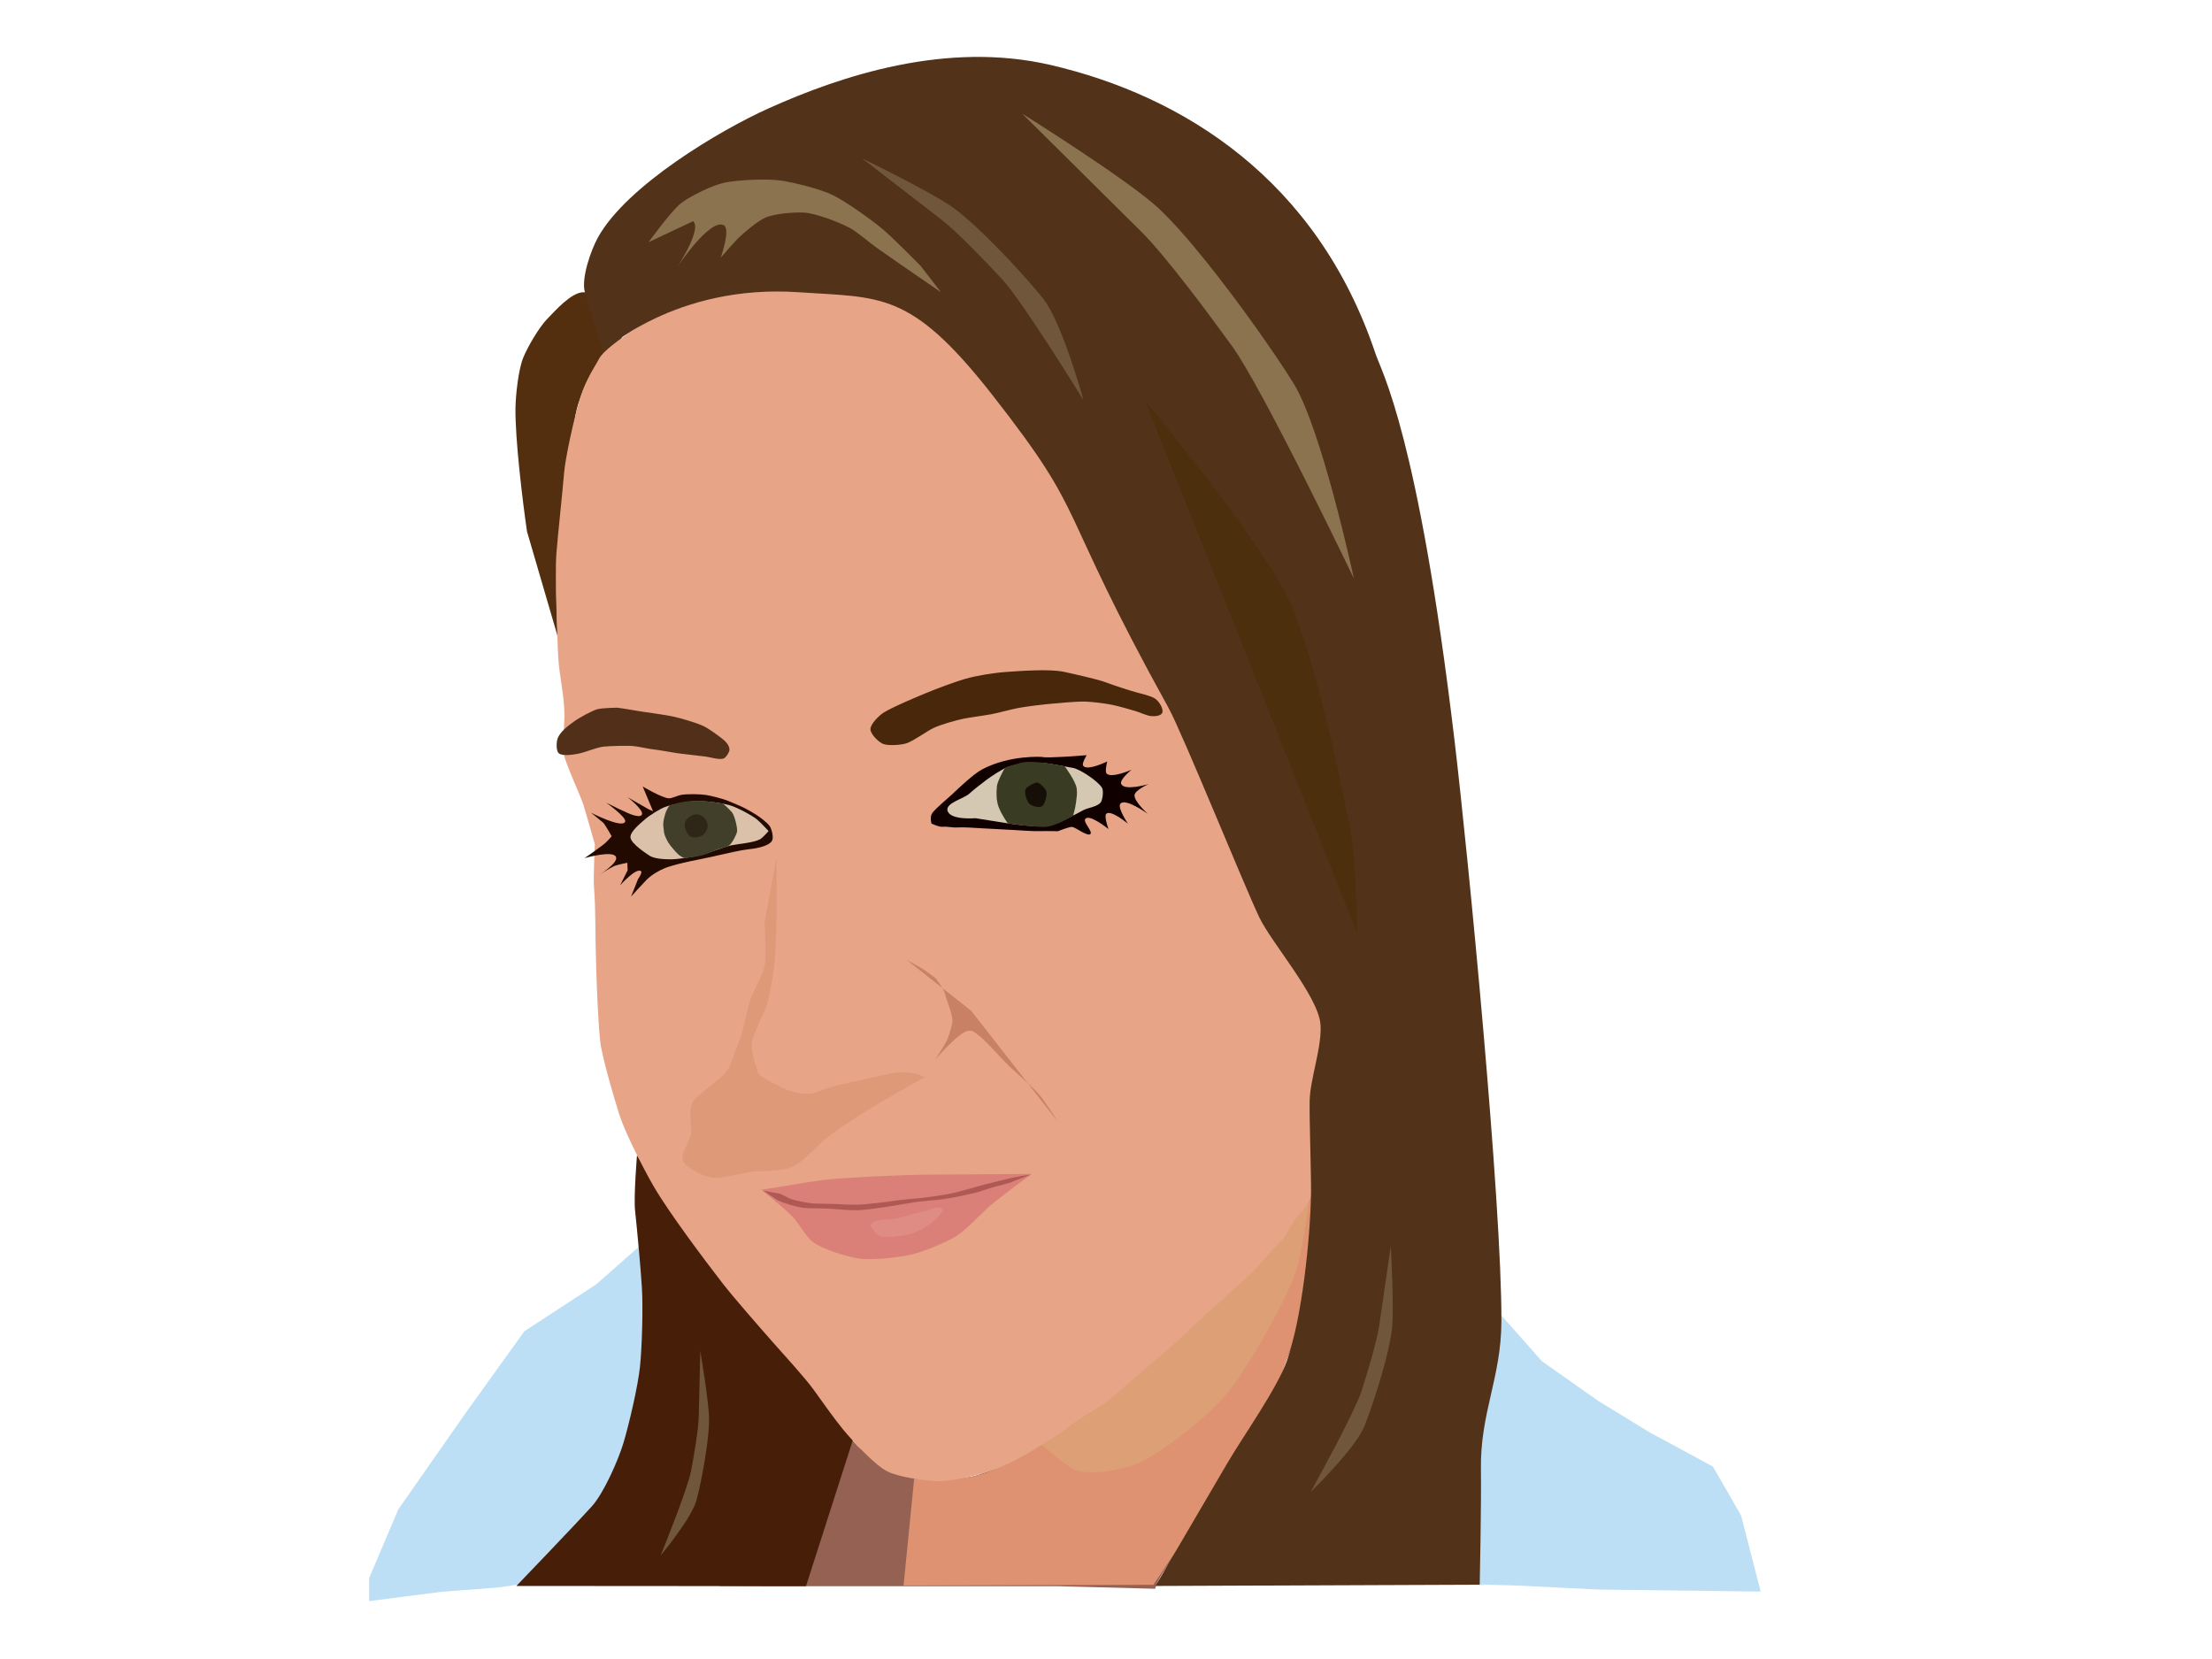 <?xml version="1.0" encoding="utf-8"?>
<!-- Generator: Adobe Illustrator 28.0.0, SVG Export Plug-In . SVG Version: 6.00 Build 0)  -->
<svg version="1.1" id="Layer_1" xmlns="http://www.w3.org/2000/svg" xmlns:xlink="http://www.w3.org/1999/xlink" x="0px" y="0px"
	 viewBox="0 0 1728 1296" style="enable-background:new 0 0 1728 1296;" xml:space="preserve">
<style type="text/css">
	.st0{fill:#946153;}
	.st1{fill:#BCDFF5;}
	.st2{fill:#532F0F;}
	.st3{fill:#BC7257;}
	.st4{fill:#DE9271;}
	.st5{fill:#DD9F76;}
	.st6{fill:#471F08;}
	.st7{fill:#E7A487;}
	.st8{fill:#462B0C;}
	.st9{opacity:0.71;fill:#BC7257;}
	.st10{fill:#523219;}
	.st11{fill:#220A00;}
	.st12{fill:#522F18;}
	.st13{fill:#DBC1AA;}
	.st14{fill:#413F29;}
	.st15{fill:#2E2717;}
	.st16{opacity:0.369;fill:#CE8662;}
	.st17{fill:#100000;}
	.st18{fill:#D4C8B2;}
	.st19{fill:#393B23;}
	.st20{fill:#160F07;}
	.st21{opacity:0.659;}
	.st22{fill:#D36D70;}
	.st23{fill:#DB7F84;}
	.st24{fill:#923239;}
	.st25{fill:#49270B;}
	.st26{fill:#8B734F;}
	.st27{fill:#4C2F0D;}
	.st28{fill:#70563A;}
</style>
<g>
	<path class="st0" d="M633.26,1083.52c0,0-31.54,57.46-35.11,67.43c-4.35,12.15-17.64,33.86-25.08,44.53
		c-6.08,8.71-11.07,43.47-11.07,43.47l24.83,0.18h66.34h90.82h82.65l75.79,2c0,0,1.03-6.78,12.9-22.56
		c8.46-11.24,30.55-47.66,36.73-60.19c7.49-15.18,28.23-37.33,33.56-53.33c5.88-17.66,26.17-50.28,27.68-68.77
		c1.05-12.82,9.29-56.8,9.29-56.8l2.6-48.43c0,0-23.33,37.03-35.64,51.66c-9.11,10.83-37.43,36.39-48.2,45.7
		c-18.4,15.9-46.25,38.38-64.85,54.31c-13.79,11.81-53.29,39.16-68.36,49.42c-8.44,5.75-33.14,16.49-44.34,20.12
		c-8.53,2.76-23.46,3.31-32.46,3.49c-8.27,0.16-20.11-2.07-30-6.32c-6.54-2.81-26.91-14.97-31.61-20.17l-25.91-27.4L633.26,1083.52z
		"/>
	<polygon class="st1" points="513.84,960.97 465.81,1003.3 409.64,1039.93 364.05,1103.43 311.14,1179.14 288.34,1232.87 
		288.34,1250.78 345.33,1243.45 388.47,1240.2 411.27,1236.94 451.97,1198.68 478.02,1162.05 504.88,1101.8 518.72,1033.42 	"/>
	<path class="st2" d="M435.64,497.14c0,0-0.93-23.55-1-31.4c-0.08-9,0.36-27.01,1-36c0.59-8.26,2.84-24.71,4-32.94
		c1.16-8.24,3.96-24.68,5-32.94c1.39-11.11,3.29-33.45,5.99-44.43c2.26-9.16,9.82-27.2,15.99-35.23
		c4.57-5.95,18.79-16.14,19.98-22.98c0.94-5.4-8.99-20.68-8.99-20.68s-15.19-12.48-21.98-12.26c-9.71,0.32-22.11,14.74-27.97,20.68
		c-6.67,6.76-15.74,22.53-18.98,30.64c-3.76,9.4-5.85,29.23-5.99,39.06c-0.35,24.19,5.52,72.47,8.99,96.51L435.64,497.14z"/>
	<path class="st3" d="M662.04,791.04c-7.16,0.62-20.73,14.11-19.45,21.19c1.27,6.99,20.09,17.63,25.36,12.85
		C667.95,825.07,670.65,790.29,662.04,791.04z"/>
	<path class="st4" d="M714.14,1155.14l-8.3,83.47l195.18-0.55c0,0,84.51-124.09,101.09-167.2c10.21-26.53,17.38-59.89,22.34-87.89
		c2.13-12.01,0.32-50.08,0.32-50.08s-18.49,29.91-49.56,63.11c-23.75,25.39-67.01,60.53-82.2,73.75
		c-28.02,24.39-96.3,76.15-132.68,83.67C747.94,1155.99,714.14,1155.14,714.14,1155.14z"/>
	<path class="st5" d="M808.73,1124.2l64.61-51.04l71.28-64.88l80.94-90.45c0,0-7.26,60.39-14.31,78.75
		c-9.79,25.51-35.89,70.15-50.08,88.7c-15.2,19.87-49.6,46.05-66.67,55.18c-14.28,7.63-43.72,13.26-56.2,7.11
		C831.44,1144.18,808.73,1124.2,808.73,1124.2z"/>
	<path class="st6" d="M497.63,902.47c0,0,23.05,35.54,29.11,45.23c6.64,10.63,21.02,27.94,28.4,38.06
		c9.43,12.93,20.15,27.36,26.81,34.87c7.01,7.91,20.67,20.23,26.74,28.87c4.22,6,22.65,24.26,26.38,30.57
		c9.09,15.39,31.63,43.48,31.63,43.48l-37.06,115.54l-226.24-0.16c0,0,44.6-46.37,58.99-62.26c9.2-10.15,20.53-35.91,24.51-49.02
		c4.44-14.63,11.4-44.54,13.02-59.74c1.65-15.43,2.48-46.56,1.53-62.04c-0.92-15.16-3.76-45.41-5.36-60.51
		C494.97,934.69,497.63,902.47,497.63,902.47z"/>
	<path class="st7" d="M528.68,238.41c-10.88,4.38-55.07,30.7-60.66,41.81c-2.06,4.1-10.12,15.87-14.24,28.92
		c-5.35,16.95-12.13,48.5-13.1,60.19c-1.35,16.32-4.81,47.53-6.1,63.86c-1.13,14.37,0.72,64.68,1.44,79.08
		c0.78,15.83,5.23,32.18,4.89,48.03c-0.16,7.61-1.47,21.83-0.3,29.35c1,6.39,13.29,32.95,15.19,39.12
		c2.18,7.07,8.89,30.79,8.89,30.79s-1.3,26.25-0.64,34.12c0.59,6.98,0.97,18.01,1,25.01c0.07,13.42,0.4,26.27,0.77,39.69
		c0.36,13.05,1.59,42.16,3.06,55.13c1.39,12.24,11.18,45.53,14.96,57.24c4.77,14.8,19.03,42.6,26.81,56.02
		c11.62,20.06,39.45,57.2,53.62,75.48c9.41,12.13,29.7,35.17,39.83,46.69c7.96,9.05,24.33,26.8,31.4,36.57
		c6.14,8.47,16.32,22.96,22.98,31.02c7.18,8.68,24.5,27.7,34.47,32.79c9.23,4.71,30.27,7.61,40.6,7.78
		c10.14,0.17,30.14-4.75,39.83-7.78c8.51-2.66,24.62-10.77,32.17-15.56c6.69-4.25,24.88-15.03,30.86-20.26
		c6.38-5.57,22.89-14.25,29.49-19.55c7.09-5.7,27.65-23.82,34.63-29.66c8.68-7.26,25.59-22.31,33.66-30.28
		c7.87-7.77,39.13-34.76,46.68-42.85c6.71-7.19,11.88-13.64,18.84-20.59c6.67-6.66,9.52-16.52,16.37-22.99
		c5.95-5.63,11.39-21.34,15.75-28.31c3.42-5.46,1.5-4.66,3.58-10.77c3.67-10.76,8.26-37.73,11.42-48.65
		c2.19-7.58,6.53-23.32,5.36-31.12c-4.09-27.27-37.28-73.56-49.79-98.04c-7.34-14.36-22.11-43.05-29.11-57.58
		c-9.79-20.32-28.2-61.54-38.3-81.7c-9.52-19-30.04-56.23-39.06-75.48c-11.42-24.38-32.39-62.48-43.89-86.82
		c-10.88-23.01-34.92-70.12-49.79-90.71c-14.83-20.53-67.17-84.7-67.17-84.7s-13.15-8.33-18.02-10.87
		c-13.98-7.27-62.81-17.78-62.81-17.78l-63.87-0.25C590.38,224.81,546.17,231.37,528.68,238.41z"/>
	<path class="st8" d="M625.2,99.62c0,0,62.03,9.06,79.99,13.61c22.25,5.63,59.09,21.58,79.24,32.56
		c7.63,4.16,26.99,21.91,26.99,21.91s-27.11-33.19-38.34-41.86c-13.2-10.2-49.36-33.6-66.03-32.99L625.2,99.62z"/>
	<polygon class="st1" points="1172.89,1027.65 1204.64,1063.47 1248.6,1094.41 1288.49,1118.83 1338.15,1145.69 1360.13,1183.95 
		1375.43,1243.31 1248.6,1241.75 1182.66,1238.5 1151.72,1237.68 1153.35,1147.32 	"/>
	<path class="st9" d="M708.2,749.77l13.47,7.63l9.13,6.67c0,0,6.4,7.93,7.37,12.15c1.14,4.99,6.16,16.34,5.88,21.45
		c-0.11,1.96-0.94,5.15-1.43,6.83c-0.63,2.13-2.02,6.37-2.98,8.38c-1.9,3.99-9.21,15.09-9.21,15.09s18.43-21.6,25.75-22.68
		c4.02-0.59,5.03,1.1,8.29,3.52c4.28,3.18,11.52,11.11,15.17,15c2.19,2.34,6.53,7.08,8.86,9.27c5.42,5.09,17.75,15.69,22.68,21.26
		c4.7,5.31,15.22,21.92,15.22,21.92l-67.73-86.68"/>
	<path class="st10" d="M470.97,274.87c0,0,55.91-53.27,152.95-46.58c64.2,4.43,87.33-1.38,151.01,79.88
		c77.52,98.92,47.19,80.63,137.94,244.87c10.62,19.22,58.66,137.81,70.79,163.38c9.5,20.03,45.83,61.42,47.87,83.49
		c1.54,16.72-8.02,42.85-8.43,59.64c-0.35,14.19,1.28,58.49,1.06,72.68c-0.55,35.23-7.05,97.15-18.68,130.4
		c-7.68,21.95-35.01,60.34-46.72,80.43c-13.99,24-56.13,95.89-56.13,95.89l253.32-1c0,0,1.34-63.42,0.94-90.04
		c-0.67-44.42,15.83-71.28,16-115.7c0.36-92.08-25.83-362.99-36.68-454.21c-28.31-238.01-56.94-287.54-61.64-301.58
		C1029.02,140.28,924.44,74.91,820.89,50.8c-81.74-19.03-164.01,8.48-220.43,33.83c-37.59,16.89-110.89,60.21-133.42,100.98
		c-5.3,9.6-13.23,31.85-10.12,42.68L470.97,274.87z"/>
	<path class="st11" d="M581.21,631.02c2.4,1.18,7.06,3.89,9.34,5.34c2.95,1.86,8.74,6.1,10.78,9.07c1.58,2.29,3.16,8.83,1.81,11.28
		c-2.64,4.77-14.36,6.42-19.45,6.87c-3.85,0.34-18.48,3.59-22.26,4.51c-6.24,1.52-16.8,3.57-22.4,4.76
		c-5.01,1.07-15.05,3.39-19.81,5.41c-4.99,2.11-10.12,5.09-14.09,9c-2.3,2.27-12.14,13.15-12.14,13.15l5.45-13.71
		c0,0,3.54-4.96,2.4-6.03c-3.63-3.44-16.42,10.94-16.42,10.94l5.88-11.74l-0.25-5.87c0,0-7.74,1.46-10.54,2.7
		c-2.88,1.27-12.01,7.18-12.01,7.18s15.7-9.69,13.73-14.41c-2.32-5.55-24.58,0.9-24.58,0.9s13.15-9.05,16.22-11.84
		c2.64-2.4,4.95-5.27,4.95-5.27s-5.24-9.43-6.77-10.72c-2.18-1.84-9.31-7.64-9.31-7.64s24.1,12.46,26.6,7.08
		c1.55-3.33-14.75-14.92-14.75-14.92s17.47,8.94,21.61,9.85c2.11,0.46,5.48,1.45,6.31-0.7c1.38-3.57-11.19-13.41-11.19-13.41
		l16.36,9.39l3.47,1.52l-8.06-19.28c0,0,14.76,8.75,20.23,9.2c2.43,0.2,7.06-2.14,9.47-2.6c4.97-0.95,15.2-0.74,20.19,0.07
		c3.99,0.65,11.87,2.74,15.71,4.1C567.69,625.17,577.89,629.39,581.21,631.02z"/>
	<path class="st12" d="M466.81,553.99c-3.69,0.89-14.33,6.66-18.19,9.49c-4.69,3.44-11.37,8.22-13.13,13.77
		c-0.86,2.69-1.13,9.47,1.06,11.25c3.01,2.44,11.69,0.96,15.5,0.21c5.17-1.02,14.35-4.96,19.59-5.46c5.18-0.49,18.63-0.96,23.8-0.36
		c4.06,0.47,11.07,2.11,15.13,2.55c4.7,0.51,13.41,2.18,17.89,2.85c5.71,0.85,17.21,1.98,22.93,2.76c3.94,0.54,9.86,2.56,13.71,1.55
		c1.79-0.47,4.64-4.82,4.73-6.67c0.2-4.01-3.58-7.3-6.76-9.74c-3.29-2.51-10.04-7.4-13.8-9.13c-5.7-2.62-17.84-6.14-23.99-7.43
		c-6.05-1.26-18.3-2.91-24.41-3.82c-4.68-0.7-13.98-2.44-18.68-2.97C482.18,552.83,471.03,552.97,466.81,553.99z"/>
	<path class="st13" d="M492.5,654.09c-0.19-4.59,7.84-10.92,11.11-13.82c3.66-3.24,11.94-8.51,16.43-10.06
		c6.13-2.13,18.99-4.56,25.42-4.47c6.67,0.09,20.11,1.65,26.45,3.91c5.1,1.82,14.9,6.93,19.26,10.34c2.55,1.99,9.24,9.23,9.24,9.23
		s-4.68,5.36-6.68,6.43c-5.16,2.77-16.95,3.54-22.6,4.75c-6.04,1.3-17.62,6.08-23.63,7.55c-5.94,1.45-18.06,3.42-24.14,3.35
		c-4.52-0.04-13.31-0.39-16.84-3.47C506.55,667.83,492.72,659.22,492.5,654.09z"/>
	<path class="st14" d="M523.19,629.11c0,0-2.48,2.75-3.75,7.51c-1.37,5.15-1.73,6.33-0.72,13.44c0.47,3.32,3.11,8.22,5.17,10.71
		c0.82,0.99,4.01,4.96,6.25,6.93s4.77,2.69,4.77,2.69s10.46-1.26,13.36-2.16c3.88-1.2,7.69-2.73,11.43-4.36
		c2.77-1.2,7.45-1.7,9.95-3.47c2.1-1.48,5.62-8.01,6.12-10.68c0.53-2.82-1.86-12.46-3.92-15.1c-1.78-2.28-6.9-6.75-6.9-6.75
		s-10.16-1.99-19.73-2.31c-1.32-0.04-6.81,0.15-10.33,0.66C530.48,626.88,523.19,629.11,523.19,629.11z"/>
	<path class="st15" d="M534.85,645.03c-0.38-4.67,4.61-8.61,8.8-8.89c5.34-0.36,9.12,5.07,9.24,8.81c0.12,3.42-2.76,6.8-4.02,7.64
		c-1.31,0.86-5.97,2.42-9.41,1.02C537.91,652.96,535.17,649.01,534.85,645.03z"/>
	<path class="st16" d="M606.55,670.67c0,0,0.33,36.31,0.03,46.76c-0.34,11.85-0.79,31.92-2.49,42.41
		c-1.07,6.57-3.27,20.57-5.63,26.79c-2.29,6.04-10.02,20.96-11.05,27.33c-1,6.19,2.59,17.9,4.68,23.81
		c1.31,3.7,12.39,8.34,17.63,11.25c10.8,5.99,23.49,6.27,28.07,4.27c13.64-5.97,34.96-9.09,52.56-13.59c20.98-5.36,32,1.84,32,1.84
		s-63.83,34.59-82.14,52.3c-5.45,5.27-14.27,14.58-21.23,17.6c-6.92,3-19.63,3.51-27.18,3.53c-9.22,0.02-27.81,6.59-36.84,4.77
		c-6.25-1.25-19.63-7.46-21.62-13.51c-1.73-5.26,6.18-15.61,6.63-21.12c0.51-6.24-2.62-18.26,1.76-24.98
		c3.76-5.78,24.52-18.57,28-26.44c2.7-6.11,6.05-16.37,8.56-22.56c2.29-5.64,6.54-28.07,9.09-33.6c2.56-5.54,8.57-16.38,9.83-22.35
		c1.77-8.41,0-34.39,0-34.39L606.55,670.67z"/>
	<g>
		<path class="st17" d="M767.36,600.96c-6.47,3.39-17.76,14.05-23.33,19.33c-3.85,3.65-12.04,10.26-15.47,14.5
			c-2.54,3.14-0.9,8.52-0.9,8.52s5.61,2.87,8.94,2.57c3.62-0.33,7.47,0.77,11.1,0.51c4.71-0.34,14.16,0.35,18.88,0.64
			c6.03,0.37,18.09,1,24.12,1.29c5.31,0.26,15.93,1.13,21.24,0.97c5.33-0.16,14.59,0.05,14.59,0.05s8.95-3.77,11.25-3.33
			c2.78,0.53,11.77,7.63,14.01,5.53c2.04-1.91-5.57-9.03-4.07-11.6c2.81-4.81,18.23,7.73,18.23,7.73s-3.67-9.97-1.78-11.92
			c3.47-3.58,16.99,7.73,16.99,7.73s-8.29-12.2-6.03-15.46c3.63-5.24,21.5,7.73,21.5,7.73s-10.92-9.85-10.35-14.65
			c0.46-3.92,10.88-8.54,10.88-8.54s-19.24,5.7-21.35-0.32c-1.2-3.41,8.17-10.93,8.17-10.93s-16.02,7.06-19.59,2.88
			c-1.38-1.61,0.52-9.34,0.52-9.34s-15.93,7.87-18.82,3.23c-1.1-1.75,2.81-8.14,2.81-8.14s-15.53,1.3-20.71,1.38
			c-3.6,0.06-10.85,0.73-14.4-0.01C813.77,591.3,789.07,589.59,767.36,600.96z"/>
		<path class="st18" d="M740.17,633.21c-1.5-5.96,12.76-9.34,16.84-13.05c3.27-2.98,10.15-8.36,13.63-10.95
			c3.94-2.93,12.12-8.33,16.52-9.99c5.78-2.19,17.73-3.05,24.06-3.29c6.48-0.24,19.96,2.76,26.94,3.95
			c5.38,0.92,19.36,10.15,22.67,15.44c1.4,2.24,0.62,9.04-0.79,11.28c-2.18,3.47-10.09,4.41-13.37,6.12
			c-6.31,3.3-19.44,10.53-26.18,12.07c-6.97,1.58-20.52,0.08-27.57-0.79c-6.4-0.79-24.6-3.94-30.99-4.83
			C761.94,639.17,742.12,640.94,740.17,633.21z"/>
		<path class="st19" d="M784.71,600.32c0,0-5.48,9.77-5.92,13.84c-0.61,5.73-0.42,11.45,1.27,16.05c2.36,6.4,7.24,12.99,7.24,12.99
			s11.74,1.75,15.67,1.99c5.18,0.32,10.93,1.37,16.06,0.46c1.92-0.34,7.21-2.07,11.27-4.09c4.67-2.33,8.02-4.47,8.02-4.47
			s1.6-5.08,2.24-10.02c0.49-3.78,1.07-7.07,0.6-10.89c-0.71-5.91-9.35-17.47-9.35-17.47s-11.82-2.35-16.17-2.79
			c-5.74-0.59-12.8-1.36-18.17,0c-2.73,0.69-3.17,0.82-6.05,1.67C788.12,598.57,784.71,600.32,784.71,600.32z"/>
		<path class="st20" d="M801.53,615.96c-1.8,2.45,0.26,8.69,2,11.21c1.8,2.62,8.88,4.47,11.01,2.26c1.79-1.86,3.77-8.64,2.84-11.28
			c-0.82-2.3-4.66-6.14-6.79-6.77C808.78,610.85,802.72,614.33,801.53,615.96z"/>
	</g>
	<g class="st21">
		<path class="st22" d="M594.75,929.45c0,0,19.95,15.89,25.53,22.26c3.84,4.38,9.79,14.77,14.4,18.33
			c7.58,5.85,26.56,11.54,36.01,13.09c9.71,1.59,29.63-0.7,39.28-2.62c9.87-1.96,28.79-9.73,37.32-15.06
			c7.04-4.39,19.14-17.22,24.67-22.19c8.29-7.46,34-26.22,34-26.22s-59.14,0.52-79.32,0.56c-18.92,0.03-63.71,2.12-82.52,4.12
			c-6.04,0.64-24.01,3.63-24.01,3.63L594.75,929.45z"/>
		<path class="st23" d="M680.32,956.87c1.91-5.36,16.6-3.95,22.11-5.37c5.1-1.31,15.17-4.47,20.33-5.53
			c3.26-0.67,11.42-4.61,13.17-1.79c1.88,3.03-5.87,9.11-8.62,11.38c-3.81,3.15-12.89,7.75-17.72,8.78
			c-5.61,1.2-17.81,3.41-22.93,0.81C686.66,965.16,679.44,959.33,680.32,956.87z"/>
		<path class="st24" d="M596.38,930.18c0,0,5.03,3.31,6.68,4.45c1.12,0.78,3.32,2.42,4.54,3.03c4.33,2.17,13.75,4.9,18.54,5.69
			c5.1,0.85,15.49,0.5,20.65,0.81c5.77,0.36,17.31,1.45,23.09,1.3c5.32-0.14,15.87-1.72,21.14-2.44c4.13-0.57,12.34-1.97,16.45-2.66
			c2.43-0.41,7.28-1.26,9.73-1.57c5.07-0.64,15.27-1.38,20.33-2.11c6.61-0.95,19.72-3.65,26.18-5.37c3.08-0.82,8.88-2.93,12.14-3.87
			c3.19-0.92,12.45-3.14,13.6-3.69c2.18-1.04,15.5-5.97,15.5-5.97l-6.27,0.74c0,0-10.15,1.97-13.04,2.75
			c-4.75,1.28-15.3,3.67-20.02,5.04c-6.37,1.85-17.52,5.03-24.03,6.32c-4.62,0.91-16.03,2.55-20.7,3.11
			c-6.15,0.74-16.95,1.35-23.05,2.41c-5.13,0.9-18.31,2.24-23.49,2.74c-4.69,0.46-13.66,0.19-18.36-0.16
			c-5.51-0.41-14.93-0.31-20.45-0.6c-4.55-0.24-11.8-1.84-16.21-2.98c-2.84-0.73-7.87-4.1-10.73-4.72L596.38,930.18z"/>
	</g>
	<path class="st25" d="M690.13,556.79c-3.46,2.23-10.28,8.85-10.14,12.97c0.13,3.88,6.67,10.4,10.37,11.55
		c4.28,1.33,13.68,0.75,17.92-0.71c5.76-1.99,15.7-9.44,21.22-12.02c5.42-2.54,17.01-5.84,22.87-7.07
		c5.43-1.14,16.47-2.51,21.93-3.54c5.41-1.02,16.04-3.95,21.46-4.95c6.43-1.19,19.42-2.75,25.94-3.3c6.59-0.56,19.8-1.88,26.41-1.65
		c5.28,0.18,15.81,1.5,20.98,2.59c4.66,0.98,13.84,3.55,18.39,4.95c2.9,0.89,8.53,3.48,11.55,3.77c2.72,0.26,7.69,0.06,8.85-2.41
		c1.47-3.15-2.68-9.37-5.6-11.26c-3.32-2.15-10.28-3.68-14.09-4.72c-6.22-1.69-18.49-5.73-24.52-8.02
		c-6.2-2.35-26.03-6.75-32.52-8.14c-11.41-2.45-35.01-0.6-44.68,0.06c-10.41,0.7-23.73,2.97-32.26,5.37
		c-7.72,2.17-24.17,8.33-32,11.67C722.2,541.94,697.56,552,690.13,556.79z"/>
	<path class="st26" d="M506.66,189.21c0,0,17.57-24.44,25.43-30.52c7.44-5.75,24.82-14.15,34.04-16.04
		c10.83-2.22,33.27-3.19,44.21-1.56c10.35,1.53,30.92,6.7,40.3,11.35c10.96,5.43,31.03,19.79,40.3,27.78
		c7.44,6.41,28.17,27.39,28.17,27.39l3.75,4.85l12.29,15.89c0,0-38.27-26.23-50.86-35.21c-5.24-3.74-15.03-12.27-20.74-15.26
		c-8.14-4.26-25.66-11.06-34.82-11.74c-7.77-0.57-23.8,0.72-30.91,3.91c-6.18,2.77-16.73,11.65-21.52,16.43
		c-3.53,3.52-13.3,14.87-13.3,14.87s8.06-22.57,2.35-25.43c-10.96-5.49-36.38,32.86-36.38,32.86s19.6-29.62,12.52-35.99
		L506.66,189.21z"/>
	<path class="st27" d="M894.56,313.08c0,0,89.59,108.14,111.87,154.65c19.3,40.28,42.57,145.76,49.91,189.81
		c2.92,17.55,3.76,71.07,3.76,71.07L894.56,313.08z"/>
	<path class="st26" d="M798.45,88.71c0,0,82.09,51.31,106.29,73.7c10.55,9.76,23.59,24.61,37.08,41.36
		c26.07,32.38,53.81,71.86,68.52,95.42c22.16,35.5,47.3,152.71,47.3,152.71s-71.19-148.53-95.27-181.66
		c-16.81-23.12-50.83-69.39-71.1-89.55L798.45,88.71z"/>
	<path class="st28" d="M673.45,123.71c0,0,54.79,26.7,70.95,38.35c7.04,5.08,15.74,12.8,24.75,21.52
		c17.4,16.85,35.92,37.4,45.73,49.66c14.79,18.47,31.57,79.47,31.57,79.47s-47.52-77.3-63.59-94.54
		c-11.22-12.03-33.93-36.11-47.45-46.6L673.45,123.71z"/>
	<path class="st28" d="M1086.47,973.36c0,0,2.73,48.83,0.96,64.6c-0.77,6.88-2.71,15.9-5.21,25.5
		c-4.83,18.55-11.76,39.26-16.36,50.73c-6.94,17.29-42.08,51.49-42.08,51.49s34.51-62.07,40.12-79.82
		c3.91-12.39,11.65-37.37,13.63-50.84L1086.47,973.36z"/>
	<path class="st28" d="M547.06,1055.36c0,0,6.76,40.02,6.87,53.02c0.05,5.67-0.62,13.13-1.67,21.09
		c-2.03,15.37-5.5,32.57-8.03,42.13c-3.8,14.39-28.12,43.49-28.12,43.49s21.18-51.96,23.9-66.7c1.9-10.29,5.59-31.02,5.87-42.14
		L547.06,1055.36z"/>
</g>
</svg>
